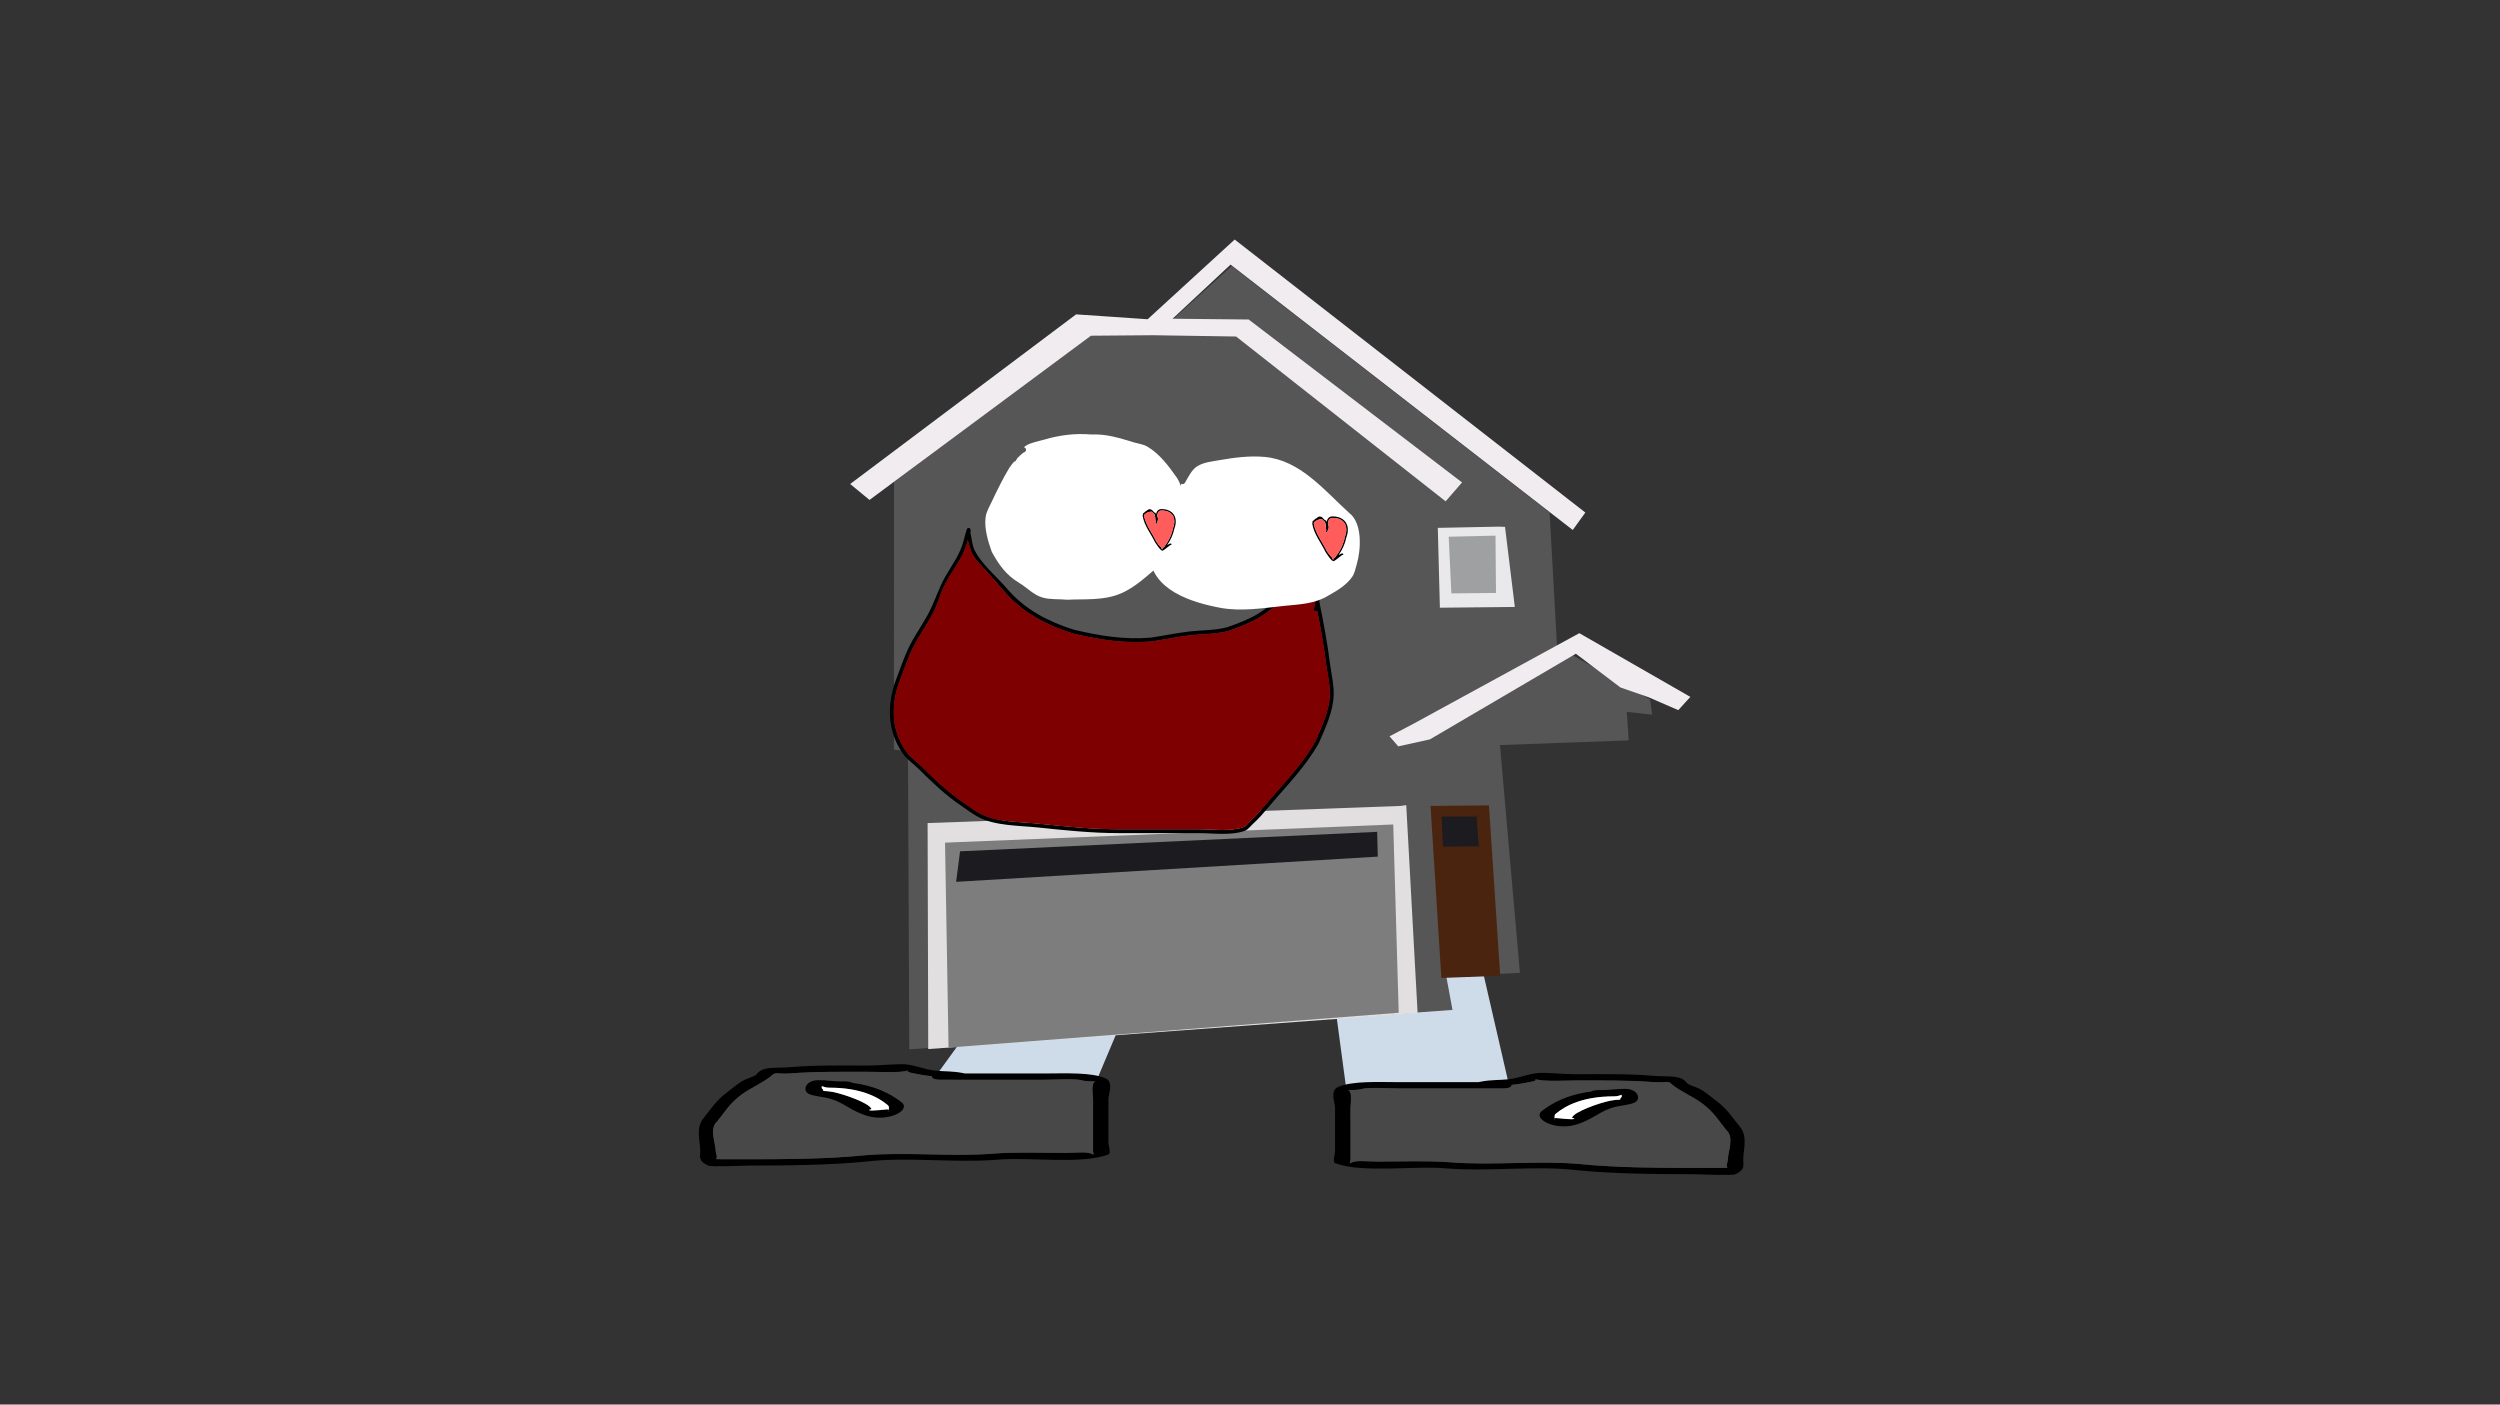 <svg version="1.1" xmlns="http://www.w3.org/2000/svg" xmlns:xlink="http://www.w3.org/1999/xlink" width="959.459" height="539.039" viewBox="0,0,959.459,539.039"><rect x="0" y="0" width="959.459" height="539.039" fill="#333333" stroke="none"/><g transform="translate(159.73,89.52)"><g data-paper-data="{&quot;isPaintingLayer&quot;:true}" fill-rule="nonzero" stroke-linejoin="miter" stroke-miterlimit="10" stroke-dasharray="" stroke-dashoffset="0" style="mix-blend-mode: normal"><path d="M-159.73,449.52v-539.039h959.459v539.039z" fill="none" stroke="#f00000" stroke-width="0" stroke-linecap="butt"/><path d="M198.726,324.367l19.568,-27.055l54.675,-0.242l-11.51,27.296z" fill="#cedce9" stroke="#000000" stroke-width="0" stroke-linecap="round"/><path d="M193.525,322.948c-1.888,-0.382 -6.382,-0.977 -4.413,-1.592c-1.077,0.197 -2.513,0.438 -3.278,0.503c-3.621,0.307 -8.314,0 -12.051,0c-10.251,0 -20.203,-0.163 -30.126,0.609c-4.484,0.349 -5.717,-0.729 -7.094,0.779c-2.84,2.529 -8.185,4.786 -11.618,7.333c-4.653,3.451 -6.457,6.783 -9.309,10.243c-3.228,2.85 -0.599,8.321 -0.599,11.493c0,0.849 0.905,2.36 0.041,2.985c0.86,0.032 1.69,0.06 2.219,0.06c3.515,0 7.029,0 10.544,0c13.981,0 30.225,-0.124 43.795,-1.496c16.112,-1.464 33.575,0.635 49.817,-0.678c8.894,-0.659 18.59,-0.267 27.646,-0.263c4.594,0.002 8.528,-0.703 10.544,0.609c0.53,0.345 0,-0.812 0,-1.218c0,-1.015 0,-2.03 0,-3.046c0,-5.685 0,-11.371 0,-17.056c0,-1.344 -0.871,-6.153 0.931,-6.673c-0.338,-0.008 -0.721,-0.021 -0.931,-0.028c-1.864,-0.055 -2.905,-0.013 -4.36,-0.433c-2.525,-0.729 -11.045,-0.176 -14.469,-0.176c-13.306,0 -26.611,0 -39.917,0c0,0 -3.013,0 -3.013,-1.218c0,-0.05 0.005,-0.098 0.015,-0.144c-1.44,-0.123 -2.895,-0.295 -4.375,-0.594zM240.815,322.468c8.032,0 18.298,-0.578 23.783,1.892c3.143,1.415 1.071,5.954 1.071,7.855c0,5.685 0,11.371 0,17.056c0,0.649 1.038,3.87 0,4.264c-10.481,3.982 -30.235,0.877 -43.034,2.043c-15.882,1.284 -34.172,-1.163 -49.537,0.653c-13.986,1.414 -30.836,1.568 -45.257,1.568c-2.069,0 -14.473,0.633 -15.816,0c-3.851,-1.817 -3.013,-3.332 -3.013,-5.482c0,-3.889 -1.705,-8.525 0.908,-12.264c2.923,-3.547 4.974,-7.104 9.636,-10.562c1.881,-1.395 3.913,-3.261 6.343,-4.521c1.591,-0.824 4.632,-1.494 5.011,-2.566c2.577,-2.822 7.235,-1.897 12.746,-2.371c9.811,-0.844 19.963,-0.609 30.126,-0.609c3.748,0 11.072,-0.698 13.716,-0.481c4.603,0.378 7.271,1.965 11.732,2.437c3.274,0.346 6.723,0.141 10.544,0.914c0.29,0.059 0.58,0.117 0.87,0.176c10.056,0 20.112,0 30.168,0z" fill="#000000" stroke="none" stroke-width="0" stroke-linecap="butt"/><path d="M197.942,323.484c-0.01,0.046 -0.014,0.094 -0.014,0.144c0,1.218 3.027,1.22 3.027,1.22c13.306,0 26.682,0.024 39.988,0.024c3.424,0 11.951,-0.547 14.477,0.182c1.455,0.42 2.498,0.38 4.362,0.435c0.21,0.006 0.593,0.02 0.931,0.028c-1.802,0.52 -0.922,5.341 -0.922,6.685c0,5.685 -0.006,11.404 -0.006,17.09c0,1.015 -0.005,2.035 -0.005,3.051c0,0.406 0.528,1.565 -0.002,1.22c-2.016,-1.312 -5.954,-0.604 -10.548,-0.607c-9.056,-0.005 -18.779,-0.382 -27.673,0.276c-16.242,1.314 -33.864,-0.773 -49.976,0.69c-13.57,1.372 -29.88,1.474 -43.861,1.474c-3.515,0 -7.036,-0.004 -10.55,-0.004c-0.529,0 -1.36,-0.03 -2.22,-0.061c0.865,-0.625 -0.046,-2.141 -0.046,-2.99c0,-3.172 -2.643,-8.664 0.584,-11.514c2.852,-3.46 4.663,-6.815 9.316,-10.266c3.433,-2.546 8.8,-4.822 11.64,-7.351c1.377,-1.507 2.619,-0.435 7.104,-0.784c9.923,-0.772 19.94,-0.626 30.191,-0.626c3.737,0 8.471,0.304 12.092,-0.003c0.764,-0.065 2.213,-0.305 3.29,-0.503c-1.97,0.615 2.542,1.211 4.431,1.593c1.48,0.299 2.952,0.472 4.392,0.595z" fill="#484848" stroke="none" stroke-width="0" stroke-linecap="butt"/><path d="M155.709,327.95c0,0.412 1.039,0.911 0.521,1.237c1.324,0.055 2.656,0.175 3.839,0.415c4.562,0.922 13.841,4.283 14.716,6.505c0.071,0.181 -1.219,0.211 -1,0.371c0.727,0.533 6.651,-0.393 7.332,-0.242c0.154,0.034 0.23,0.088 0.26,0.153c-0.032,-0.202 -0.061,-0.397 -0.061,-0.52c0,-0.432 0.042,-0.897 -0.435,-1.283c-4.057,-3.402 -10.684,-6.636 -22.16,-6.636c0,0 -1.354,-0 -2.247,-0.367c-0.298,-0.068 -0.529,-0.149 -0.684,-0.243c-0.04,0.232 -0.082,0.469 -0.082,0.61zM181.316,337.087c0.206,0.249 0.145,-0.165 0.077,-0.598c-0.014,0.188 -0.217,0.427 -0.077,0.598zM186.27,333.497c3.746,3.03 -4.76,7.456 -12.486,5.418c-7.289,-1.923 -9.758,-5.789 -16.41,-7.134c-2.247,-0.454 -4.94,-0.703 -6.619,-1.459c-2.661,-1.198 -1.481,-5.289 3.607,-5.289c3.664,0 5.468,0.481 8.879,0.481h1.506c0,0 1.729,0 2.567,0.53c8.924,1.178 14.65,4.171 18.956,7.453z" fill="#000000" stroke="none" stroke-width="0" stroke-linecap="butt"/><path d="M155.678,327.299c0.155,0.094 0.387,0.175 0.684,0.243c0.893,0.367 2.253,0.365 2.253,0.365c11.475,0 18.342,3.306 22.399,6.708c0.477,0.386 0.422,0.86 0.422,1.291c0,0.123 0.023,0.321 0.055,0.523c-0.03,-0.065 -0.105,-0.119 -0.26,-0.153c-0.681,-0.151 -6.656,0.791 -7.383,0.258c-0.218,-0.16 0.928,-0.297 0.857,-0.478c-0.875,-2.222 -10.199,-5.566 -14.761,-6.488c-1.183,-0.239 -2.523,-0.355 -3.847,-0.41c0.518,-0.326 -0.509,-0.833 -0.509,-1.244c0,-0.141 0.049,-0.381 0.089,-0.614z" fill="#ffffff" stroke="none" stroke-width="0" stroke-linecap="butt"/><path d="M356.85,327.694l-11.51,-85.739l54.675,0.759l19.568,84.98z" fill="#cedce9" stroke="#000000" stroke-width="0" stroke-linecap="round"/><path d="M424.782,326.276c-1.48,0.299 -2.935,0.47 -4.375,0.594c0.01,0.046 0.015,0.094 0.015,0.144c0,1.218 -3.013,1.218 -3.013,1.218c-13.306,0 -26.611,0 -39.917,0c-3.424,0 -11.944,-0.553 -14.469,0.176c-1.455,0.42 -2.496,0.378 -4.36,0.433c-0.21,0.006 -0.593,0.019 -0.931,0.028c1.802,0.52 0.931,5.329 0.931,6.673c0,5.685 0,11.371 0,17.056c0,1.015 0,2.03 0,3.046c0,0.406 -0.53,1.563 0,1.218c2.016,-1.312 5.95,-0.607 10.544,-0.609c9.056,-0.005 18.751,-0.396 27.646,0.263c16.242,1.314 33.704,-0.785 49.817,0.678c13.57,1.372 29.814,1.496 43.795,1.496c3.515,0 7.029,0 10.544,0c0.529,0 1.359,-0.029 2.219,-0.06c-0.865,-0.625 0.041,-2.136 0.041,-2.985c0,-3.172 2.629,-8.643 -0.599,-11.493c-2.852,-3.46 -4.657,-6.792 -9.309,-10.243c-3.433,-2.546 -8.777,-4.803 -11.618,-7.333c-1.377,-1.507 -2.61,-0.43 -7.094,-0.779c-9.923,-0.772 -19.875,-0.609 -30.126,-0.609c-3.737,0 -8.429,0.307 -12.05,0c-0.764,-0.065 -2.201,-0.305 -3.278,-0.503c1.969,0.615 -2.525,1.211 -4.413,1.592zM377.493,325.795c10.056,0 20.112,0 30.168,0c0.29,-0.059 0.58,-0.117 0.87,-0.176c3.821,-0.773 7.271,-0.568 10.544,-0.914c4.461,-0.471 7.13,-2.059 11.732,-2.437c2.644,-0.217 9.968,0.481 13.716,0.481c10.163,0 20.316,-0.235 30.126,0.609c5.511,0.474 10.169,-0.45 12.746,2.371c0.38,1.072 3.421,1.742 5.011,2.566c2.431,1.26 4.462,3.126 6.343,4.521c4.663,3.458 6.713,7.016 9.636,10.562c2.613,3.739 0.908,8.374 0.908,12.264c0,2.15 0.838,3.666 -3.013,5.482c-1.343,0.633 -13.748,0 -15.816,0c-14.421,0 -31.271,-0.154 -45.257,-1.568c-15.365,-1.816 -33.655,0.631 -49.537,-0.653c-12.798,-1.166 -32.553,1.94 -43.034,-2.043c-1.038,-0.394 0,-3.615 0,-4.264c0,-5.685 0,-11.371 0,-17.056c0,-1.901 -2.072,-6.439 1.071,-7.855c5.485,-2.47 15.751,-1.892 23.783,-1.892z" fill="#000000" stroke="none" stroke-width="0" stroke-linecap="butt"/><path d="M420.366,326.811c1.44,-0.123 2.912,-0.296 4.392,-0.595c1.888,-0.382 6.4,-0.978 4.431,-1.593c1.077,0.197 2.525,0.438 3.29,0.503c3.621,0.307 8.356,0.003 12.092,0.003c10.251,0 20.268,-0.146 30.191,0.626c4.484,0.349 5.727,-0.724 7.104,0.784c2.84,2.529 8.207,4.805 11.64,7.351c4.653,3.451 6.463,6.806 9.316,10.266c3.228,2.85 0.584,8.342 0.584,11.514c0,0.849 -0.911,2.365 -0.046,2.99c-0.86,0.032 -1.691,0.061 -2.22,0.061c-3.515,0 -7.036,0.004 -10.55,0.004c-13.981,0 -30.291,-0.102 -43.861,-1.474c-16.112,-1.464 -33.734,0.623 -49.976,-0.69c-8.894,-0.659 -18.617,-0.281 -27.673,-0.276c-4.594,0.002 -8.532,-0.706 -10.548,0.607c-0.53,0.345 -0.002,-0.814 -0.002,-1.22c0,-1.015 -0.005,-2.035 -0.005,-3.051c0,-5.685 -0.006,-11.404 -0.006,-17.09c0,-1.344 0.88,-6.164 -0.922,-6.685c0.338,-0.008 0.721,-0.022 0.931,-0.028c1.864,-0.055 2.908,-0.015 4.362,-0.435c2.525,-0.729 11.053,-0.182 14.477,-0.182c13.306,0 26.682,-0.024 39.988,-0.024c0,0 3.027,-0.002 3.027,-1.22c0,-0.05 -0.005,-0.098 -0.014,-0.144z" fill="#484848" stroke="none" stroke-width="0" stroke-linecap="butt"/><path d="M462.599,331.277c0,-0.141 -0.042,-0.378 -0.082,-0.61c-0.155,0.094 -0.387,0.175 -0.684,0.243c-0.893,0.367 -2.247,0.367 -2.247,0.367c-11.475,0 -18.103,3.234 -22.16,6.636c-0.477,0.386 -0.435,0.851 -0.435,1.283c0,0.123 -0.029,0.318 -0.061,0.52c0.03,-0.065 0.106,-0.118 0.26,-0.153c0.681,-0.151 6.605,0.775 7.332,0.242c0.218,-0.16 -1.071,-0.19 -1,-0.371c0.875,-2.222 10.155,-5.583 14.716,-6.505c1.183,-0.239 2.515,-0.36 3.839,-0.415c-0.518,-0.326 0.521,-0.825 0.521,-1.237zM436.915,339.817c-0.068,0.433 -0.129,0.847 0.077,0.598c0.141,-0.17 -0.062,-0.41 -0.077,-0.598zM432.038,336.824c4.306,-3.282 10.032,-6.275 18.956,-7.453c0.838,-0.53 2.567,-0.53 2.567,-0.53h1.506c3.411,0 5.215,-0.48 8.879,-0.48c5.088,0 6.267,4.091 3.607,5.289c-1.679,0.756 -4.372,1.004 -6.619,1.459c-6.652,1.345 -9.121,5.21 -16.41,7.134c-7.726,2.038 -16.232,-2.388 -12.486,-5.418z" fill="#000000" stroke="none" stroke-width="0" stroke-linecap="butt"/><path d="M462.63,330.626c0.04,0.232 0.089,0.472 0.089,0.614c0,0.412 -1.026,0.918 -0.509,1.244c-1.324,0.055 -2.663,0.171 -3.847,0.41c-4.562,0.922 -13.886,4.266 -14.761,6.488c-0.071,0.181 1.076,0.318 0.857,0.478c-0.727,0.533 -6.702,-0.41 -7.383,-0.258c-0.154,0.034 -0.229,0.088 -0.26,0.153c0.032,-0.202 0.055,-0.4 0.055,-0.523c0,-0.432 -0.055,-0.905 0.422,-1.291c4.057,-3.402 10.924,-6.708 22.399,-6.708c0,0 1.36,0.003 2.253,-0.365c0.298,-0.068 0.529,-0.149 0.684,-0.243z" fill="#ffffff" stroke="none" stroke-width="0" stroke-linecap="butt"/><path d="M189.234,313.2l-0.49,-114.299l-5.395,-0.769l0.051,-102.713l74.691,-56.282l25.765,-0.183l29.135,-26.369l121.993,94.588l3.224,58.095l5.193,-3.56l30.15,17.22l0.783,5.833l-9.747,-1.076l0.766,10.937l-49.421,1.798l7.656,87.425l-28.264,1.32l2.389,12.903z" fill="#565656" stroke="#000000" stroke-width="0" stroke-linecap="round"/><path d="M196.509,313.096l-0.243,-86.736l181.597,-6.578l2.101,-0.31l4.361,79.773z" fill="#e1dfe0" stroke="#000000" stroke-width="0" stroke-linecap="round"/><path d="M204.31,312.52l-1.346,-78.644l172.005,-6.976l2.106,72.261z" fill="#7d7d7d" stroke="#000000" stroke-width="0" stroke-linecap="round"/><path d="M208.726,237.203l160.08,-7.477l0.233,9.51l-161.829,9.675z" fill="#1c1b1f" stroke="#000000" stroke-width="0" stroke-linecap="round"/><path d="M417.875,112.706l3.762,30.715l-28.761,0.286l-0.797,-30.642l23.675,-0.471z" fill="#e9e8eb" stroke="#000000" stroke-width="0" stroke-linecap="round"/><path d="M414.404,138.046l-17.13,0.165l-1.016,-21.745l17.965,-0.416z" fill="#9ea0a2" stroke="#000000" stroke-width="0" stroke-linecap="round"/><path d="M445.061,161.368l-56.014,32.872l-12.146,2.683l-3.354,-3.863l9.293,-4.877l63.545,-34.705l42.612,24.457l-4.629,5.083l-11.446,-4.966l-10.753,-3.729z" fill="#f1ecf0" stroke="#000000" stroke-width="0" stroke-linecap="round"/><path d="M393.43,285.808l-4.142,-66.03l22.418,-0.201l4.324,65.387z" fill="#4b240f" stroke="#000000" stroke-width="0" stroke-linecap="round"/><path d="M406.922,223.217l0.895,12.068l-13.762,0.145l-0.541,-11.587l14.266,-0.003z" fill="#1c1b1f" stroke="#000000" stroke-width="0" stroke-linecap="round"/><path d="M258.947,39.325l-84.976,63.025l-7.419,-6.123l86.704,-65.096l27.459,1.869l33.407,-30.591l134.576,104.777l-4.83,6.695l-131.329,-101.858l-22.253,20.78l29.21,0.294l81.883,62.53l-6.296,7.261l-80.424,-63.262l-32.039,-0.494z" fill="#f1ecf0" stroke="#000000" stroke-width="0" stroke-linecap="round"/><path d="M346.592,141.28c1.603,8.03 3.158,16.037 4.134,24.17c0.554,3.877 1.542,8.018 1.386,11.95c-0.252,6.359 -3.186,12.439 -5.648,18.167c-5.117,9.225 -12.487,16.504 -19.259,24.55c-1.933,2.297 -3.788,4.491 -6.025,6.496c-0.806,0.723 -1.985,2.266 -3.012,2.658c-5.314,2.03 -12.492,0.945 -18.062,0.945c-10.153,0 -20.306,0 -30.459,0c-10.437,0 -20.664,-1.078 -31.034,-2.162c-7.139,-0.746 -16.478,-0.586 -22.913,-4.028c-2.199,-1.176 -4.284,-2.783 -6.349,-4.18c-6.188,-4.185 -11.133,-8.904 -16.382,-14.129c-2.112,-2.102 -4.647,-3.762 -6.344,-6.233c-5.968,-8.753 -5.988,-18.859 -2.362,-28.457c1.629,-4.311 3.161,-8.862 5.25,-12.972c2.502,-4.922 5.803,-9.249 8.134,-14.268c1.835,-3.953 3.149,-7.963 5.284,-11.776c2.601,-4.645 5.837,-8.729 7.15,-14.031c0.245,-0.98 0.511,-1.956 0.798,-2.924l0.414,-1.398c0.086,-0.319 0.378,-0.553 0.724,-0.553c0.414,0 0.75,0.336 0.75,0.75v0.873h-0.126c0.593,2.39 0.674,5.045 1.798,7.184c2.851,5.426 8.486,10.01 12.458,14.643c6.727,7.846 15.761,12.559 25.489,15.589c9.944,2.365 19.315,3.898 29.575,3.055c4.982,-0.749 10.028,-1.832 15.017,-2.389c4.894,-0.547 9.469,-0.337 14.287,-1.614c4.059,-1.446 8.09,-2.918 11.789,-5.151c4.69,-2.832 8.644,-6.762 13.303,-9.622c2.794,-1.293 5.752,-3.205 8.781,-3.745c0.57,-0.102 2.097,-0.451 2.582,0.034c0.472,0.472 0.143,2.04 0.031,2.597c-0.401,1.985 -0.781,3.987 -1.157,5.974zM345.343,139.522c0.178,-1.028 0.368,-2.055 0.602,-3.07c0.208,-0.902 1.367,-2.029 0.712,-2.684c-0.483,-0.483 -1.347,0.263 -1.983,0.511c-2.591,1.01 -5.074,2.294 -7.611,3.462c-4.631,2.858 -8.571,6.769 -13.243,9.588c-3.799,2.293 -7.945,3.815 -12.113,5.296c-4.916,1.308 -9.574,1.115 -14.565,1.672c-4.989,0.557 -10.028,1.643 -15.01,2.389c-10.451,0.866 -20.017,-0.683 -30.145,-3.098c-10.016,-3.113 -19.308,-7.985 -26.231,-16.06c-2.585,-3.015 -5.212,-5.992 -7.901,-8.916c-1.899,-2.065 -4.307,-4.433 -5.102,-7.174c-0.177,-0.609 -0.731,-2.168 -1.079,-3.648c-0.047,0.184 -0.094,0.367 -0.14,0.551c-1.749,6.935 -6.642,11.881 -9.461,18.264c-1.131,2.561 -1.878,5.25 -3.068,7.811c-2.336,5.032 -5.637,9.37 -8.149,14.3c-2.07,4.063 -3.581,8.574 -5.192,12.838c-3.455,9.145 -3.497,18.729 2.198,27.082c1.617,2.391 4.139,3.998 6.174,6.026c5.174,5.157 10.049,9.811 16.153,13.939c2.012,1.361 4.038,2.92 6.173,4.077c6.224,3.373 15.486,3.158 22.405,3.881c10.319,1.078 20.494,2.154 30.878,2.154c10.153,0 20.306,0 30.459,0c5.437,0 12.187,0.984 17.422,-0.802c0.799,-0.272 2.017,-1.85 2.65,-2.418c2.184,-1.958 3.991,-4.102 5.879,-6.345c6.689,-7.948 13.995,-15.142 19.06,-24.245c2.365,-5.539 5.252,-11.419 5.496,-17.566c0.152,-3.843 -0.833,-7.907 -1.374,-11.695c-0.835,-6.953 -2.094,-13.813 -3.444,-20.674c-0.111,0.111 -0.278,0.195 -0.528,0.195c-0.75,0 -0.75,-0.75 -0.75,-0.75l0.015,-0.322c0.195,-0.941 0.361,-1.897 0.522,-2.857c-0.058,-0.289 -0.115,-0.577 -0.173,-0.866c0,0 -0.13,-0.648 0.463,-0.849z" fill="#000000" stroke="none" stroke-width="0.5" stroke-linecap="butt"/><path d="M344.927,140.352c0.058,0.289 0.116,0.578 0.173,0.866c-0.162,0.96 -0.327,1.917 -0.522,2.858l-0.015,0.322c0,0 0,0.751 0.75,0.751c0.25,0 0.417,-0.084 0.528,-0.195c1.35,6.862 2.612,13.734 3.446,20.686c0.541,3.789 1.527,7.86 1.375,11.702c-0.243,6.147 -3.133,12.038 -5.497,17.577c-5.065,9.103 -12.379,16.314 -19.069,24.262c-1.888,2.244 -3.699,4.392 -5.883,6.35c-0.633,0.568 -1.853,2.147 -2.652,2.42c-5.235,1.785 -11.993,0.808 -17.43,0.808c-10.153,0 -20.33,0.007 -30.483,0.007c-10.385,0 -20.585,-1.081 -30.904,-2.159c-6.919,-0.723 -16.193,-0.518 -22.417,-3.891c-2.135,-1.157 -4.164,-2.72 -6.176,-4.081c-6.104,-4.128 -10.986,-8.793 -16.16,-13.951c-2.035,-2.028 -4.558,-3.639 -6.175,-6.03c-5.695,-8.353 -5.655,-17.954 -2.2,-27.098c1.611,-4.265 3.123,-8.784 5.193,-12.847c2.512,-4.93 5.816,-9.278 8.152,-14.31c1.189,-2.561 1.939,-5.255 3.07,-7.816c2.819,-6.384 7.72,-11.34 9.469,-18.275c0.046,-0.184 0.163,-0.297 0.211,-0.481c0.348,1.479 0.903,3.037 1.08,3.647c0.795,2.741 3.204,5.108 5.103,7.173c2.689,2.923 5.241,5.834 7.826,8.849c6.923,8.074 16.222,12.939 26.239,16.053c10.128,2.415 19.758,3.967 30.209,3.101c4.982,-0.746 10.03,-1.821 15.019,-2.378c4.991,-0.557 9.652,-0.359 14.568,-1.667c4.168,-1.481 8.223,-2.962 12.022,-5.254c4.671,-2.819 8.613,-6.729 13.244,-9.587c2.537,-1.168 5.109,-2.497 7.7,-3.507c0.636,-0.248 1.501,-0.993 1.983,-0.51c0.654,0.654 -0.504,1.783 -0.712,2.685c-0.234,1.014 -0.424,2.043 -0.601,3.071c-0.592,0.201 -0.463,0.849 -0.463,0.849z" data-paper-data="{&quot;noHover&quot;:false,&quot;origItem&quot;:[&quot;Path&quot;,{&quot;applyMatrix&quot;:true,&quot;segments&quot;:[[[345.34346,139.52227],[-0.59235,0.20113],[0.17756,-1.02837]],[[345.94519,136.45263],[-0.23389,1.01417],[0.20799,-0.90187]],[[346.65759,133.76896],[0.65446,0.65446],[-0.48267,-0.48267]],[[344.67444,134.27948],[0.63598,-0.24795],[-2.59068,1.01003]],[[337.06371,137.74178],[2.53661,-1.16793],[-4.63114,2.85753]],[[323.82087,147.33014],[4.67141,-2.8193],[-3.79859,2.29253]],[[311.708,152.62613],[4.16789,-1.48054],[-4.91566,1.30785]],[[297.14329,154.2985],[4.99093,-0.5574],[-4.98854,0.55714]],[[282.13298,156.68708],[4.98245,-0.74598],[-10.4511,0.86599]],[[251.98797,153.58894],[10.12824,2.41503],[-10.01643,-3.11318]],[[225.75663,137.52935],[6.92301,8.0744],[-2.58529,-3.01526]],[[217.85584,128.61378],[2.68876,2.92341],[-1.89914,-2.06488]],[[212.75381,121.43952],[0.79521,2.74131],[-0.17679,-0.60945]],[[211.67486,117.79182],[0.34798,1.47922],[-0.04749,0.18362]],[[211.53465,118.34324],[0.04598,-0.18399],[-1.74923,6.93512]],[[202.07383,136.60749],[2.81894,-6.38351],[-1.13113,2.56146]],[[199.0063,144.41889],[1.18911,-2.56116],[-2.33633,5.03178]],[[190.85736,158.71893],[2.51164,-4.93001],[-2.07002,4.06316]],[[185.66564,171.55741],[1.61113,-4.26475],[-3.45464,9.14464]],[[187.86373,198.63931],[-5.69547,-8.35336],[1.6172,2.39111]],[[194.03746,204.66499],[-2.03464,-2.02799],[5.17438,5.15747]],[[210.19066,218.60415],[-6.10403,-4.1282],[2.01218,1.36089]],[[216.36386,222.68141],[-2.13534,-1.15725],[6.22396,3.37308]],[[238.76864,226.56272],[-6.91868,-0.72285],[10.31871,1.07807]],[[269.64688,228.71636],[-10.38465,0],[10.15316,0]],[[300.10636,228.71636],[-10.15316,0],[5.43714,0]],[[317.52818,227.91479],[-5.23498,1.78531],[0.79871,-0.27239]],[[320.17831,225.49667],[-0.6333,0.56779],[2.18428,-1.95832]],[[326.05741,219.1512],[-1.88825,2.24359],[6.68941,-7.94825]],[[345.11739,194.90632],[-5.06536,9.10323],[2.36462,-5.53862]],[[350.61305,177.3404],[-0.2433,6.1468],[0.15209,-3.84253]],[[349.23858,165.64511],[0.5411,3.78853],[-0.83457,-6.9526]],[[345.795,144.97091],[1.34972,6.86169],[-0.11111,0.11129]],[[345.26685,145.16571],[0.25027,0],[-0.75,0]],[344.51685,144.41571],[[344.53142,144.09399],[0,0],[0.19485,-0.94137]],[[345.05375,141.23704],[-0.1618,0.96007],[-0.05764,-0.28851]],[[344.8807,140.37139],[0.05772,0.28859],[0,0]]],&quot;closed&quot;:true}]}" fill="#7e0000" stroke="none" stroke-width="0.5" stroke-linecap="butt"/><g stroke="none" stroke-width="0.5" stroke-linecap="butt"><path d="M284.267,113.565c1.191,-1.536 2.734,-3.007 3.467,-4.77c1.809,-4.348 3.861,-8.597 5.961,-12.636c0.846,0.421 1.352,-0.42 1.352,-0.42c1.292,-2.149 2.52,-4.978 4.752,-6.35c2.472,-1.52 5.625,-1.802 8.41,-2.294c5.671,-1.002 11.656,-1.785 17.42,-1.254c13.603,1.234 22.812,12.745 32.341,21.416c5.266,3.902 4.631,14.166 3.01,19.737c-0.433,1.489 -0.828,3.522 -1.727,4.815c-2.219,3.194 -5.637,5.248 -8.95,7.103c-5.565,3.442 -11.061,3.444 -17.357,4.115c-7.88,0.839 -16.47,2.198 -24.349,0.72c-10.836,-2.008 -26.552,-6.79 -27.106,-20.308c-0.049,-1.032 -0.029,-2.053 0.083,-3.05c0.585,-0.865 1.145,-1.797 1.685,-2.815c0.622,-1.172 0.902,-2.566 1.008,-4.007z" fill="#ffffff"/><g><path d="M344.016,110.812c-0.159,-0.265 0.106,-0.424 0.106,-0.424l0.349,-0.209c0.314,-0.399 0.673,-0.664 1.056,-0.82c0.485,-0.451 0.99,-0.839 1.809,-0.538c0.672,0.247 1.052,1.241 1.735,1.377c0,0 0.3,0.075 0.225,0.375c-0.005,0.02 -0.011,0.038 -0.018,0.055c0.043,0.048 0.085,0.098 0.125,0.148c0.252,-1.18 0.859,-2.113 2.292,-2.113c4.839,0.024 6.945,3.565 5.311,7.959c-0.597,2.865 -1.63,4.845 -3.014,6.904c0.394,-0.206 0.769,-0.399 1.049,-0.587l0.448,-0.052c0,0 0.309,0 0.309,0.309c0,0.309 -0.309,0.309 -0.309,0.309l-0.105,-0.052c-0.764,0.506 -2.664,2.223 -3.236,2.379c-0.828,0.225 -2.708,-2.867 -3.138,-3.443c-1.755,-3.703 -4.493,-6.807 -5.153,-11.094c0.059,-0.155 0.123,-0.301 0.19,-0.437c-0.011,-0.014 -0.022,-0.029 -0.032,-0.047zM352.786,124.224c1.771,-2.373 2.943,-4.532 3.628,-7.774c1.503,-3.982 -0.237,-7.195 -4.718,-7.169c-1.267,0 -1.683,1.035 -1.81,2.231c0.426,0.836 0.501,1.758 -0.03,2.511c0,0.037 0,0.073 -0,0.108l-0.045,0.037l0.033,0.011l-0.136,0.408c-0.039,0.126 -0.156,0.218 -0.295,0.218c-0.171,0 -0.309,-0.138 -0.309,-0.309c0,-0.037 0.006,-0.072 0.018,-0.105l0.124,-0.372c-0,-0.046 -0.001,-0.093 -0.002,-0.141c-0.213,-1.081 -0.04,-2.122 -0.507,-3.148c-0.439,-0.199 -0.728,-0.617 -1.07,-0.948c-1.203,-0.194 -3.054,0.815 -3.195,1.56c0.759,4.132 3.385,7.116 5.067,10.727c0.623,0.826 1.076,1.613 1.865,2.268c0.271,0.225 0.451,1.262 0.521,0.918c0.079,-0.387 0.419,-0.726 0.86,-1.032z" fill="#000000"/><path d="M351.936,125.317c-0.07,0.345 -0.254,-0.692 -0.525,-0.917c-0.789,-0.655 -1.263,-1.444 -1.885,-2.27c-1.682,-3.611 -4.337,-6.697 -5.097,-10.83c0.141,-0.746 2.013,-1.769 3.216,-1.575c0.342,0.332 0.636,0.748 1.075,0.946c0.467,1.025 0.336,2.183 0.549,3.264c0.001,0.048 0.002,0.094 0.002,0.14l-0.119,0.369c-0.012,0.033 -0.017,0.067 -0.017,0.104c0,0.171 0.079,0.2 0.25,0.2c0.139,0 0.264,-0.095 0.302,-0.221l0.141,-0.409l-0.034,-0.011l0.046,-0.037c0,-0.035 0.001,-0.071 0.001,-0.108c0.53,-0.754 0.462,-1.677 0.036,-2.513c0.126,-1.196 0.559,-2.231 1.826,-2.231c4.481,-0.025 6.275,3.24 4.772,7.221c-0.685,3.242 -1.901,5.47 -3.672,7.843c-0.441,0.306 -0.789,0.647 -0.868,1.034z" data-paper-data="{&quot;noHover&quot;:false,&quot;origItem&quot;:[&quot;Path&quot;,{&quot;applyMatrix&quot;:true,&quot;segments&quot;:[[[346.88037,122.47248],[-0.35699,0.24777],[1.43351,-1.92036]],[[349.8171,116.17992],[-0.55466,2.62409],[1.21685,-3.22288]],[[345.99828,110.37715],[3.62698,-0.02046],[-1.02511,0]],[[344.53353,112.18302],[0.10222,-0.96841],[0.34487,0.67648]],[[344.50962,114.2158],[0.42928,-0.61025],[0.00007,0.02965]],[[344.50941,114.30312],[0.00021,-0.02855],[0,0]],[344.47293,114.33317],[344.49981,114.34213],[[344.38985,114.67201],[0,0],[-0.03142,0.10216]],[[344.15086,114.84842],[0.11246,0],[-0.13807,0]],[[343.90086,114.59842],[0,0.13807],[0,-0.02969]],[[343.91553,114.51383],[-0.0095,0.02642],[0,0]],[[344.01578,114.2131],[0,0],[-0.00036,-0.03743]],[[344.01446,114.09922],[0.00051,0.03847],[-0.17219,-0.87519]],[[343.60418,111.55138],[0.3776,0.83002],[-0.35554,-0.16076]],[[342.73808,110.78394],[0.27658,0.26841],[-0.97381,-0.15668]],[[340.15239,112.04699],[0.11413,-0.6038],[0.61465,3.34475]],[[344.25331,120.72934],[-1.3611,-2.92267],[0.50414,0.66863]],[[345.76252,122.56516],[-0.63868,-0.53029],[0.21906,0.18188]],[[346.18456,123.30778],[-0.057,0.27896],[0.06397,-0.31309]]],&quot;closed&quot;:true}]}" fill="#ff5c5c"/></g></g><g stroke="none" stroke-width="0.5" stroke-linecap="butt"><path d="M230.25,87.126c0.123,-0.229 0.244,-0.469 0.364,-0.714c0.681,-0.698 1.396,-1.368 2.126,-2.01l0.791,-0.437c0,0 0.861,-0.482 0.38,-1.342c-0.193,-0.344 -0.446,-0.473 -0.68,-0.505c0.219,-0.206 0.456,-0.393 0.713,-0.556c2.052,-1.302 4.916,-1.725 7.212,-2.396c5.922,-1.732 11.769,-2.456 17.938,-1.934c5.835,-0.273 10.856,1.373 16.337,3.019c1.737,0.522 3.652,0.715 5.239,1.663c4.84,2.891 8.172,7.548 11.366,12.039c2.846,4.669 2.355,9.887 2.57,15.132c0.055,1.345 0.252,3.088 0.198,4.749c-0.079,0.106 -0.154,0.213 -0.226,0.319c-1.374,2.037 -2.095,4.274 -2.35,6.609c-0.278,0.497 -0.565,0.978 -0.865,1.411c-1.339,1.935 -3.923,3.401 -5.689,4.966c-4.962,4.063 -9.6,8.813 -15.632,11.257c-6.457,2.616 -13.379,1.919 -20.145,2.245c-3.126,-0.314 -6.576,0.033 -9.608,-0.861c-3.342,-0.986 -5.888,-3.795 -8.788,-5.545c-5.114,-3.087 -7.714,-6.777 -10.58,-11.919c-1.464,-4.094 -2.976,-9.019 -2.378,-13.442c0.283,-2.097 1.637,-4.361 2.536,-6.253c2.072,-4.36 4.062,-8.451 6.561,-12.605c0.557,-0.822 1.17,-1.606 1.819,-2.352c0.517,-0.029 0.792,-0.538 0.792,-0.538z" fill="#ffffff"/><g><path d="M278.922,107.855c-0.148,-0.246 0.098,-0.394 0.098,-0.394l0.325,-0.195c0.292,-0.371 0.626,-0.618 0.982,-0.762c0.451,-0.419 0.921,-0.78 1.682,-0.5c0.625,0.23 0.978,1.153 1.613,1.28c0,0 0.279,0.07 0.209,0.348c-0.005,0.018 -0.01,0.035 -0.016,0.051c0.04,0.045 0.079,0.091 0.117,0.137c0.234,-1.097 0.799,-1.964 2.131,-1.964c4.498,0.022 6.457,3.314 4.938,7.4c-0.555,2.663 -1.516,4.504 -2.802,6.419c0.366,-0.192 0.715,-0.371 0.975,-0.546l0.416,-0.048c0,0 0.287,0 0.287,0.287c0,0.287 -0.287,0.287 -0.287,0.287l-0.098,-0.048c-0.711,0.47 -2.477,2.067 -3.009,2.212c-0.77,0.21 -2.518,-2.665 -2.917,-3.201c-1.632,-3.442 -4.177,-6.329 -4.791,-10.313c0.055,-0.144 0.114,-0.28 0.177,-0.406c-0.01,-0.013 -0.02,-0.027 -0.03,-0.043zM287.076,120.324c1.647,-2.206 2.736,-4.214 3.373,-7.228c1.398,-3.702 -0.22,-6.689 -4.386,-6.665c-1.177,0 -1.565,0.962 -1.682,2.074c0.396,0.777 0.466,1.634 -0.027,2.335c0,0.034 0,0.068 -0,0.1l-0.042,0.035l0.031,0.01l-0.126,0.379c-0.036,0.117 -0.145,0.203 -0.275,0.203c-0.159,0 -0.287,-0.129 -0.287,-0.287c0,-0.034 0.006,-0.067 0.017,-0.097l0.115,-0.345c-0,-0.043 -0.001,-0.087 -0.002,-0.131c-0.198,-1.005 -0.038,-1.973 -0.471,-2.926c-0.408,-0.185 -0.677,-0.573 -0.995,-0.881c-1.119,-0.18 -2.839,0.757 -2.97,1.451c0.706,3.842 3.147,6.616 4.71,9.973c0.579,0.768 1,1.5 1.733,2.109c0.252,0.209 0.419,1.173 0.485,0.853c0.073,-0.36 0.389,-0.675 0.799,-0.959z" fill="#000000"/><path d="M286.285,121.341c-0.065,0.32 -0.236,-0.644 -0.488,-0.853c-0.734,-0.609 -1.174,-1.342 -1.753,-2.11c-1.563,-3.357 -4.032,-6.226 -4.738,-10.068c0.131,-0.694 1.871,-1.644 2.99,-1.464c0.318,0.308 0.591,0.695 1,0.88c0.434,0.953 0.313,2.029 0.51,3.034c0.001,0.044 0.002,0.087 0.002,0.13l-0.111,0.343c-0.011,0.03 -0.016,0.062 -0.016,0.097c0,0.159 0.074,0.186 0.232,0.186c0.129,0 0.245,-0.088 0.281,-0.206l0.131,-0.38l-0.031,-0.01l0.043,-0.035c0,-0.033 0.001,-0.066 0.001,-0.1c0.493,-0.701 0.43,-1.559 0.034,-2.336c0.117,-1.112 0.52,-2.074 1.697,-2.074c4.166,-0.024 5.834,3.012 4.436,6.714c-0.637,3.014 -1.767,5.085 -3.413,7.291c-0.41,0.285 -0.734,0.602 -0.807,0.961z" data-paper-data="{&quot;noHover&quot;:false,&quot;origItem&quot;:[&quot;Path&quot;,{&quot;applyMatrix&quot;:true,&quot;segments&quot;:[[[693.76074,244.94496],[-0.71398,0.49554],[2.86703,-3.84072]],[[699.63421,232.35983],[-1.10932,5.24818],[2.4337,-6.44575]],[[691.99656,220.7543],[7.25397,-0.04093],[-2.05023,0]],[[689.06707,224.36605],[0.20444,-1.93681],[0.68975,1.35297]],[[689.01924,228.4316],[0.85856,-1.22051],[0.00013,0.0593]],[[689.01883,228.60624],[0.00042,-0.0571],[0,0]],[688.94585,228.66634],[688.99962,228.68427],[[688.77971,229.34402],[0,0],[-0.06283,0.20431]],[[688.30172,229.69684],[0.22492,0],[-0.27614,0]],[[687.80172,229.19684],[0,0.27614],[0,-0.05938]],[[687.83107,229.02766],[-0.019,0.05284],[0,0]],[[688.03155,228.4262],[0,0],[-0.00071,-0.07487]],[[688.02893,228.19844],[0.00102,0.07694],[-0.34438,-1.75037]],[[687.20837,223.10276],[0.7552,1.66005],[-0.71108,-0.32151]],[[685.47616,221.56787],[0.55317,0.53683],[-1.94763,-0.31337]],[[680.30477,224.09399],[0.22825,-1.20761],[1.2293,6.68949]],[[688.50662,241.45868],[-2.7222,-5.84535],[1.00828,1.33726]],[[691.52504,245.13031],[-1.27735,-1.06057],[0.43812,0.36377]],[[692.36913,246.61557],[-0.11399,0.55792],[0.12794,-0.62618]]],&quot;closed&quot;:true}]}" fill="#ff5c5c"/></g></g></g></g></svg><!--rotationCenter:479.72973:269.51952-->